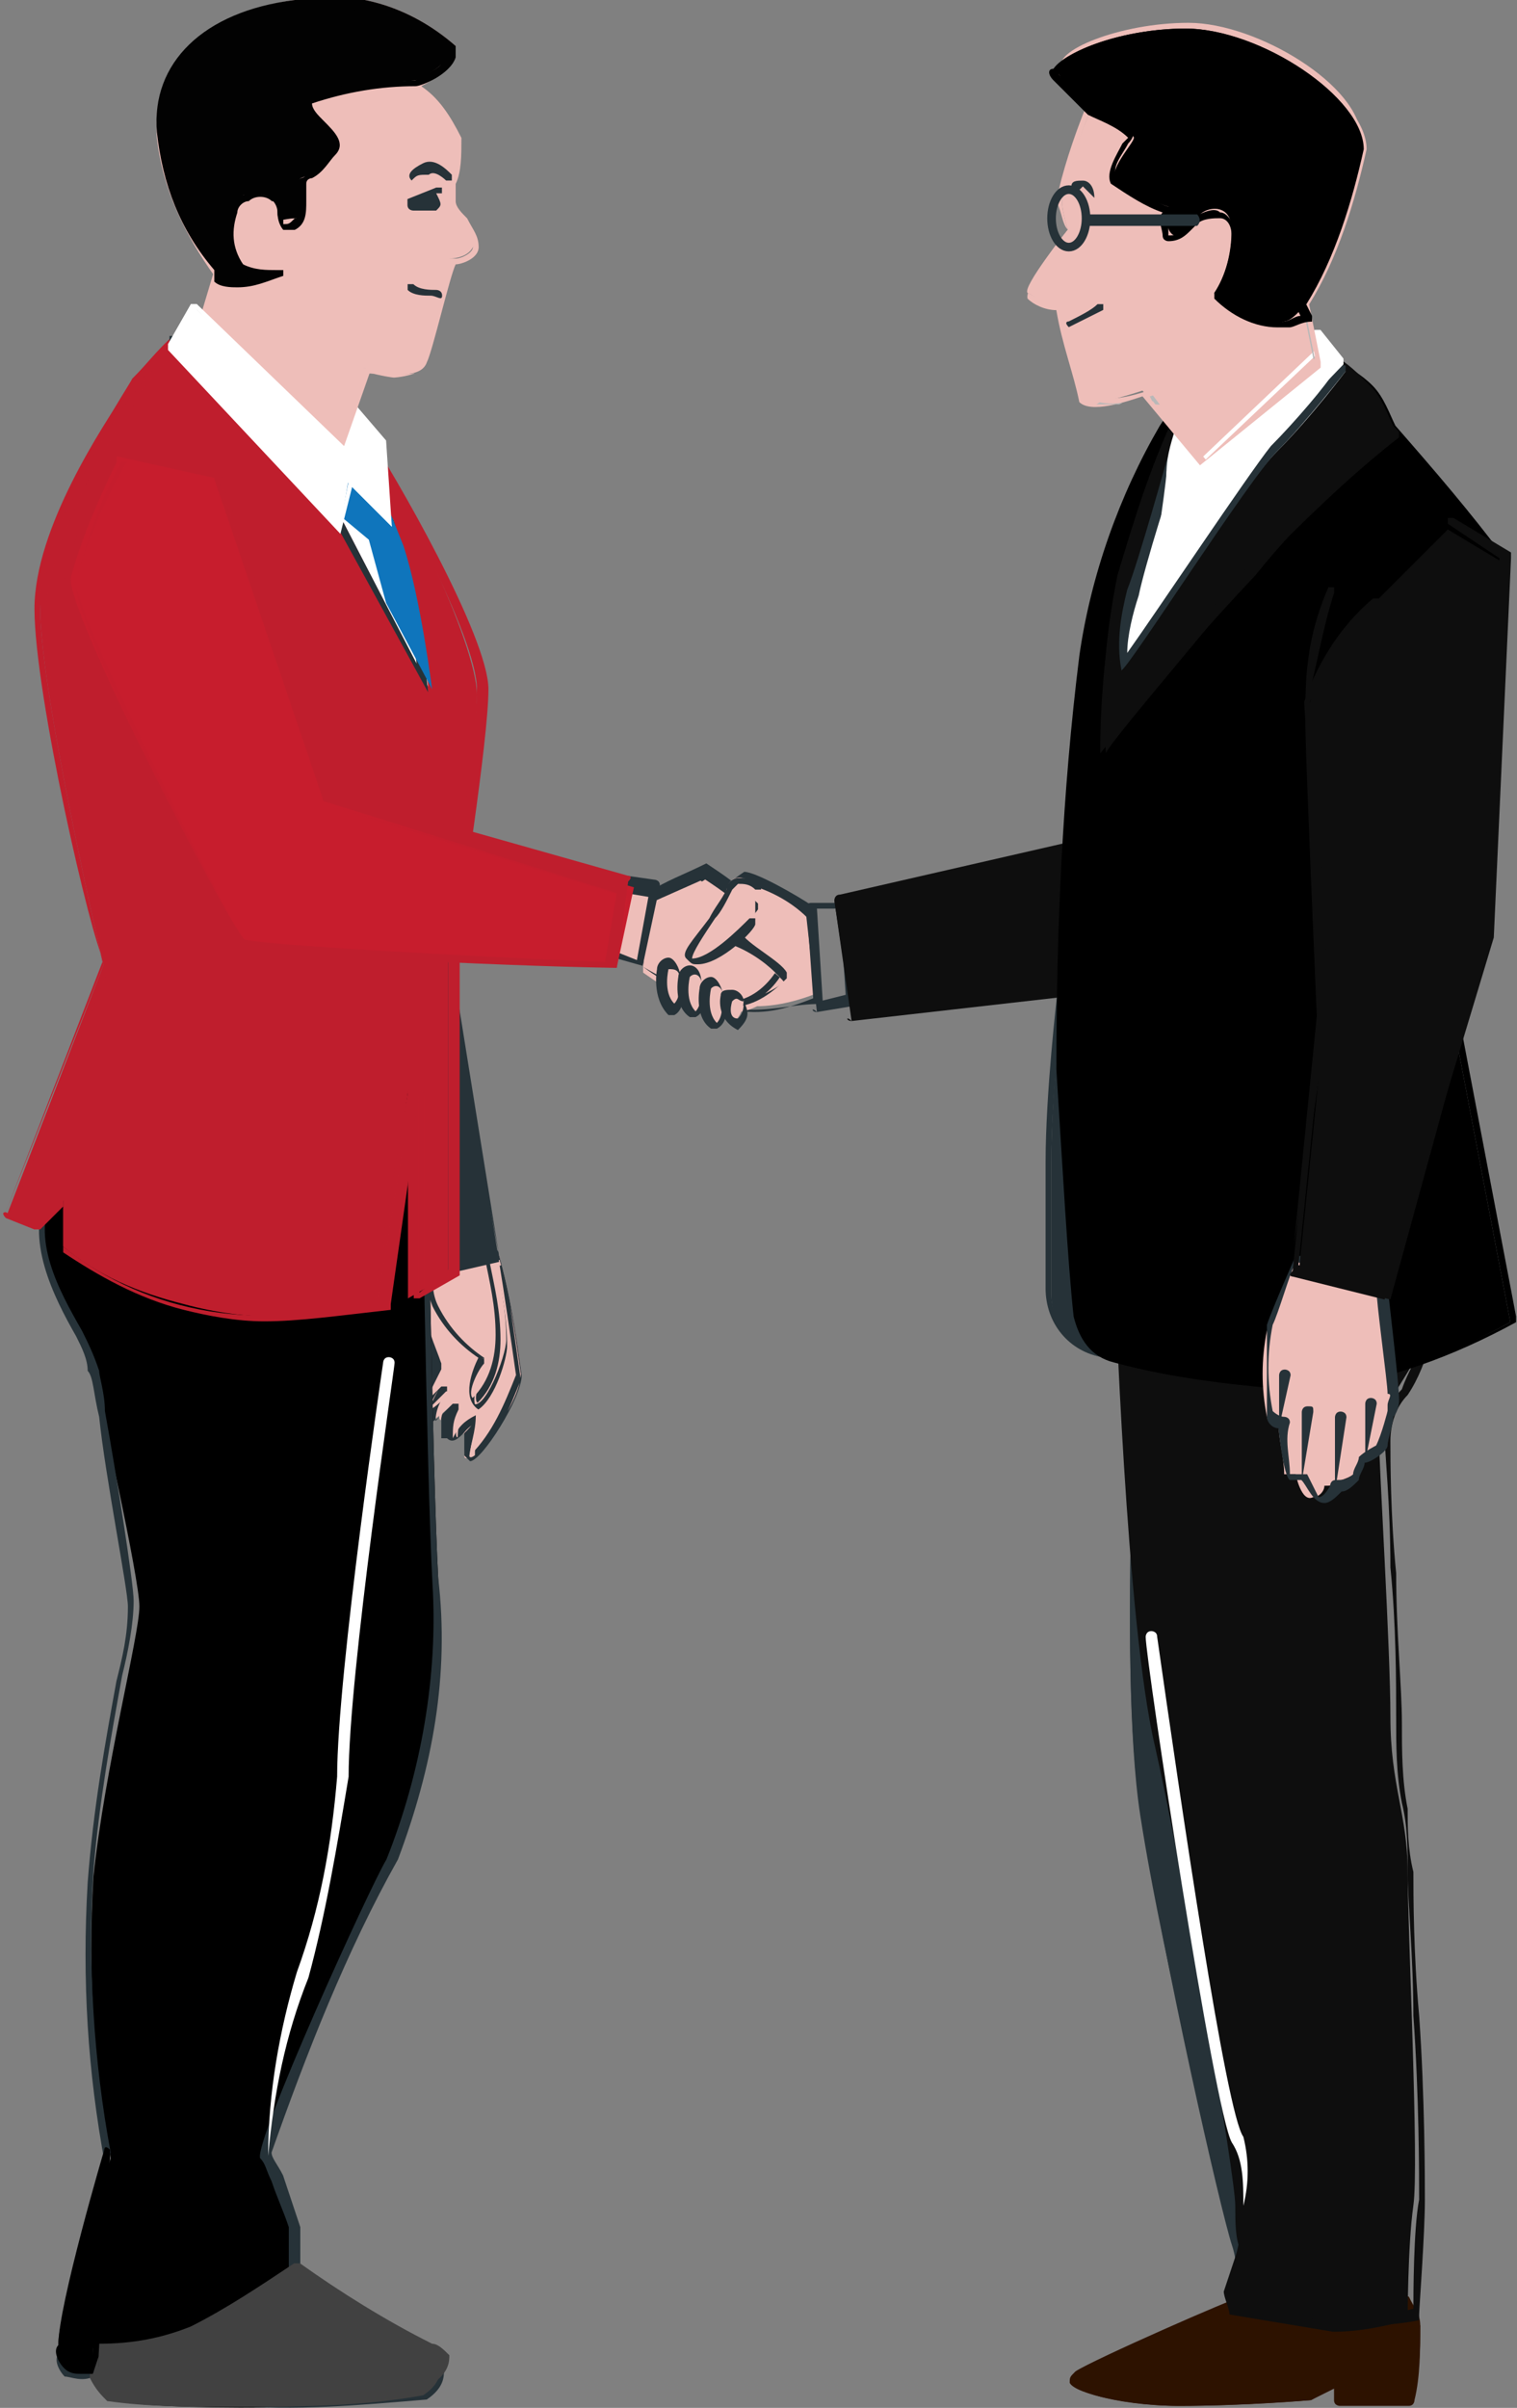 <?xml version="1.0" encoding="utf-8"?>
<!-- Generator: Adobe Illustrator 23.0.5, SVG Export Plug-In . SVG Version: 6.00 Build 0)  -->
<svg version="1.1" id="Group_1473" xmlns="http://www.w3.org/2000/svg" xmlns:xlink="http://www.w3.org/1999/xlink" x="0px" y="0px"
	 viewBox="0 0 26.4 41.9" style="enable-background:new 0 0 26.4 41.9;" xml:space="preserve">
<rect x="0" y="0" width="26.4" height="41.9" fill="#808080" stroke="none"/>
<style type="text/css">
	.st0{fill:#EEBEB9;}
	.st1{fill:#263238;}
	.st2{clip-path:url(#SVGID_2_);}
	.st3{clip-path:url(#SVGID_4_);}
	.st4{fill:#BF1E2D;}
	.st5{clip-path:url(#SVGID_6_);}
	.st6{opacity:0.17;}
	.st7{fill:#FFFFFF;}
	.st8{fill:#0F75BC;}
	.st9{fill:none;}
	.st10{clip-path:url(#SVGID_8_);}
	.st11{fill:#020202;}
	.st12{clip-path:url(#SVGID_10_);}
	.st13{fill:#C71D2D;}
	.st14{clip-path:url(#SVGID_12_);}
	.st15{fill:#0E0E0E;}
	.st16{fill:#414141;}
	.st17{fill:#2D1200;}
	.st18{clip-path:url(#SVGID_14_);}
	.st19{clip-path:url(#SVGID_16_);}
	.st20{fill:#B8B8B8;}
	.st21{fill:none;stroke:#263238;stroke-width:0.15;stroke-miterlimit:10;}
</style>
<g>
	<g id="Group_1299" transform="translate(9.08 27.427)">
		<path id="Path_6666" class="st0" d="M-0.4-5.6c0.2,0.7,0.3,1.4,0.4,2.1C-0.1-3-1-1.8-1-2.1c0-0.2,0.1-0.5,0.2-0.7
			c0,0-0.3,0.4-0.4,0.4C-1.4-2.4-1.2-3-1.2-3s-0.3,0.3-0.4,0.3c-0.1-0.1,0.2-0.5,0.2-0.5S-1.8-2.8-1.8-3c0-0.1,0.4-0.7,0.4-0.7
			C-1.6-4-1.7-4.4-1.8-4.8c0-0.2,0.1-0.5,0.2-0.6L-0.4-5.6z"/>
		<path id="Path_6667" class="st1" d="M-0.9-2C-1-2-1-2-0.9-2C-1-2.1-1-2.1-1-2.1c0-0.1,0-0.3,0-0.4c-0.1,0.1-0.2,0.2-0.3,0.1
			c0,0-0.1,0-0.1,0c0-0.1,0-0.3,0-0.4c-0.1,0.1-0.3,0.2-0.3,0.1c0,0,0,0-0.1-0.1c0-0.1,0-0.1,0-0.2c-0.1,0.1-0.1,0-0.1,0
			c0,0-0.1,0-0.1-0.1c0-0.1,0.2-0.5,0.3-0.7C-1.7-4-1.8-4.4-1.9-4.8c0-0.2,0.1-0.5,0.2-0.7c0,0,0,0,0,0l1.2-0.2c0,0,0.1,0,0.1,0.1
			C-0.2-4.9-0.1-4.2,0-3.5C0-3.1-0.7-2-0.9-2L-0.9-2z M-0.8-2.8C-0.8-2.8-0.8-2.8-0.8-2.8C-0.8-2.8-0.8-2.8-0.8-2.8
			c0,0.3-0.1,0.5-0.1,0.7C-0.5-2.5-0.3-3-0.1-3.5c-0.1-0.7-0.2-1.4-0.3-2l-1.1,0.2C-1.7-5.2-1.7-5-1.7-4.8C-1.7-4.4-1.5-4-1.4-3.7
			c0,0,0,0,0,0.1C-1.5-3.4-1.6-3.2-1.7-3c0.1-0.1,0.2-0.2,0.3-0.3c0,0,0.1,0,0.1,0c0,0,0,0.1,0,0.1c-0.1,0.1-0.2,0.3-0.2,0.5
			C-1.4-2.8-1.3-2.9-1.2-3c0,0,0.1,0,0.1,0c0,0,0,0,0,0.1c-0.1,0.2-0.1,0.3-0.1,0.5C-1.1-2.6-1-2.7-0.8-2.8
			C-0.9-2.8-0.8-2.8-0.8-2.8L-0.8-2.8z"/>
		<g>
			<defs>
				<path id="SVGID_1_" d="M-1-2.1c0-0.2,0.1-0.5,0.2-0.7c0,0-0.3,0.4-0.4,0.4C-1.4-2.4-1.2-3-1.2-3s-0.3,0.3-0.4,0.3
					c-0.1-0.1,0.2-0.5,0.2-0.5S-1.8-2.8-1.8-3c0-0.1,0.4-0.7,0.4-0.7C-1.6-4-1.7-4.4-1.8-4.8c0-0.2,0.1-0.5,0.2-0.6l1.2-0.2
					c0.2,0.7,0.3,1.4,0.4,2.1C-0.2-2.9-0.5-2.4-1-2.1C-1-2-1-2-1-2.1z M-0.8-2.8C-0.8-2.8-0.8-2.8-0.8-2.8c-0.1,0.3-0.1,0.5-0.1,0.7
					C-0.5-2.5-0.3-3-0.1-3.5c-0.1-0.7-0.2-1.4-0.3-2l-1.1,0.2C-1.7-5.2-1.7-5-1.7-4.8C-1.7-4.4-1.5-4-1.4-3.7c0,0,0,0,0,0.1
					C-1.5-3.4-1.6-3.2-1.7-3c0.1-0.1,0.2-0.2,0.3-0.3c0,0,0.1,0,0.1,0c0,0,0,0.1,0,0.1c-0.1,0.1-0.2,0.3-0.2,0.5
					C-1.4-2.8-1.3-2.9-1.2-3c0,0,0.1,0,0.1,0c0,0,0,0,0,0.1c-0.1,0.2-0.1,0.3-0.1,0.5C-1.1-2.6-1-2.7-0.8-2.8
					C-0.9-2.8-0.8-2.8-0.8-2.8L-0.8-2.8z"/>
			</defs>
			<clipPath id="SVGID_2_">
				<use xlink:href="#SVGID_1_"  style="overflow:visible;"/>
			</clipPath>
			<g id="Group_1298" transform="translate(0.084 0.084)" class="st2">
				<g id="Group_1297" transform="translate(0 0)">
					<path id="Path_6668" class="st0" d="M-0.5-5.7C-0.3-5-0.2-4.3-0.1-3.6c0,0.5-0.9,1.7-0.9,1.4c0-0.2,0.1-0.5,0.2-0.7
						c0,0-0.3,0.4-0.4,0.4c-0.1,0,0.1-0.6,0.1-0.6s-0.3,0.3-0.4,0.3c-0.1-0.1,0.2-0.5,0.2-0.5s-0.4,0.4-0.4,0.3
						c0-0.1,0.4-0.7,0.4-0.7c-0.2-0.4-0.3-0.7-0.4-1.1c0-0.2,0.1-0.5,0.2-0.6L-0.5-5.7z"/>
				</g>
			</g>
		</g>
	</g>
	<g id="Group_1302" transform="translate(9.325 27.427)">
		<path id="Path_6671" class="st0" d="M-0.7-5.6c0.1,0.5,0.2,1,0.2,1.5c0,0.3-0.4,1.3-0.6,1.1s0.2-0.8,0.2-0.8
			c-0.3-0.2-0.6-0.6-0.8-0.9C-1.9-5-1.9-5.2-1.8-5.4L-0.7-5.6z"/>
		<path id="Path_6672" class="st1" d="M-1-2.9C-1.1-2.9-1.1-2.9-1-2.9c-0.3-0.2-0.1-0.7,0-0.9c-0.3-0.2-0.6-0.5-0.8-0.9
			C-1.9-5-2-5.2-1.9-5.4c0,0,0,0,0,0l1.1-0.2c0,0,0.1,0,0.1,0.1c0.1,0.5,0.2,1,0.2,1.5C-0.5-3.8-0.7-3.1-1-2.9C-1-2.9-1-2.9-1-2.9z
			 M-1.8-5.3c0,0.2,0,0.4,0.1,0.6c0.2,0.4,0.5,0.7,0.8,0.9c0,0,0,0.1,0,0.1C-1-3.6-1.2-3.2-1.1-3.1c0,0,0,0,0,0
			c0.3-0.3,0.4-0.7,0.4-1.1c0-0.5-0.1-0.9-0.2-1.4L-1.8-5.3z"/>
		<g>
			<defs>
				<path id="SVGID_3_" d="M-1.1-3c-0.2-0.2,0.2-0.8,0.2-0.8c-0.3-0.2-0.6-0.6-0.8-0.9C-1.9-5-1.9-5.2-1.8-5.4l1.1-0.2
					c0.1,0.5,0.2,1,0.2,1.5C-0.5-3.8-0.8-3-1.1-3C-1.1-3-1.1-3-1.1-3z M-1.8-5.3c0,0.2,0,0.4,0.1,0.6c0.2,0.4,0.5,0.7,0.8,0.9
					c0,0,0,0.1,0,0.1C-1-3.6-1.2-3.2-1.1-3.1c0,0,0,0,0,0c0.3-0.3,0.4-0.7,0.4-1.1c0-0.5-0.1-0.9-0.2-1.4L-1.8-5.3z"/>
			</defs>
			<clipPath id="SVGID_4_">
				<use xlink:href="#SVGID_3_"  style="overflow:visible;"/>
			</clipPath>
			<g id="Group_1301" transform="translate(0.085 0.084)" class="st3">
				<g id="Group_1300" transform="translate(0 0)">
					<path id="Path_6673" class="st0" d="M-0.8-5.7c0.1,0.5,0.2,1,0.2,1.5c0,0.3-0.4,1.3-0.6,1.1S-1-3.9-1-3.9
						c-0.3-0.2-0.6-0.6-0.8-0.9C-2-5-2-5.3-1.9-5.5L-0.8-5.7z"/>
				</g>
			</g>
		</g>
	</g>
	<g id="Group_1303" transform="translate(7.586 20.558)">
		<path id="Path_6676" class="st1" d="M0.2-4.2l0.9,5.6l-1.3,0.3l-1.3-4.3L0.2-4.2z"/>
		<path id="Path_6677" class="st1" d="M-0.2,1.7C-0.2,1.7-0.2,1.7-0.2,1.7l-1.4-4.3c0,0,0-0.1,0-0.1l1.7-1.6c0,0,0.1,0,0.1,0
			c0,0,0,0,0,0l0.9,5.6c0,0,0,0.1-0.1,0.1L-0.2,1.7L-0.2,1.7z M-1.4-2.6l1.3,4.2l1.2-0.3L0.1-4.1L-1.4-2.6z"/>
	</g>
	<g id="Group_1304" transform="translate(0.826 22.055)">
		<path id="Path_6678" d="M6.6-3c0,0,0.1,6.6,0.2,8.4C6.9,7.1,6.6,8.7,6,10.3c-0.9,1.7-1.6,3.4-2.2,5.2c0.2,0.4,0.3,0.8,0.5,1.2v0.9
			c0,0,2.1,1.4,2.3,1.4c0.2,0,0.4,0.3,0,0.6c-0.4,0.3-5.2,0.3-5.4,0.1c-0.1-0.1-0.2-0.3-0.3-0.5c0,0-0.7,0.3-0.6-0.4
			c0-0.6,0.8-3.3,0.8-3.3c-0.3-1.6-0.4-3.2-0.3-4.9c0.2-1.9,0.8-4.2,0.8-4.7S0.9,2.3,0.8,1.8s-1.3-2-0.8-3.1s1-3,1.1-3.1
			c1.1-0.2,2.3-0.2,3.4,0C5.5-4.2,6.5-4.2,6.6-3z"/>
		<path id="Path_6679" class="st1" d="M3.2,19.8c-0.7,0-1.4,0-2.1-0.1c-0.1-0.1-0.2-0.3-0.3-0.4c-0.2,0.1-0.4,0-0.5,0
			c-0.1-0.1-0.2-0.3-0.1-0.4c0-0.6,0.7-3.1,0.8-3.3c-0.3-1.6-0.4-3.2-0.3-4.9C0.8,9.4,1,8.3,1.2,7.2c0.1-0.4,0.2-0.8,0.2-1.3
			c0-0.3-0.4-2.3-0.5-3.3C0.8,2.2,0.8,1.9,0.7,1.8C0.7,1.6,0.6,1.4,0.5,1.2C0.1,0.5-0.4-0.5,0-1.3C0.3-2,0.5-2.7,0.7-3.4
			c0.1-0.4,0.2-0.7,0.4-1c1.1-0.2,2.3-0.2,3.4,0c0.1,0,0.3,0.1,0.4,0.1C5.8-4.2,6.6-4.1,6.6-3l0,0c0,0.1,0.1,6.6,0.2,8.4
			C7,7.1,6.7,8.7,6.1,10.3c-0.9,1.6-1.6,3.4-2.2,5.1c0,0.1,0.1,0.2,0.2,0.4c0.1,0.3,0.2,0.6,0.3,0.9v0.9c0.7,0.5,1.5,1,2.2,1.4l0,0
			c0.1,0,0.2,0.1,0.3,0.2c0,0.1,0,0.3-0.3,0.5C5.4,19.8,4.3,19.9,3.2,19.8z M0.8,19.1C0.9,19.1,0.9,19.1,0.8,19.1
			C0.9,19.1,0.9,19.1,0.8,19.1c0.1,0.2,0.2,0.4,0.3,0.5c0.2,0.1,4.9,0.2,5.3-0.1c0.2-0.1,0.2-0.2,0.2-0.3c0-0.1-0.1-0.1-0.1-0.1
			c-0.8-0.4-1.6-0.9-2.3-1.4c0,0,0,0,0-0.1v-0.9c-0.1-0.3-0.2-0.5-0.3-0.8c-0.1-0.2-0.1-0.3-0.2-0.4c-0.1-0.3,1.9-4.7,2.2-5.2
			c0.6-1.5,0.9-3.2,0.8-4.8C6.6,3.7,6.5-2.9,6.5-3c0-1-0.7-1.1-1.5-1.3c-0.1,0-0.3-0.1-0.4-0.1c-1.1-0.2-2.2-0.2-3.3,0
			C1.1-4,1-3.7,0.9-3.4C0.7-2.6,0.4-1.9,0.1-1.3c-0.4,0.8,0.1,1.7,0.5,2.4c0.1,0.2,0.2,0.4,0.3,0.7c0,0.1,0.1,0.4,0.1,0.7
			c0.2,1.1,0.5,3,0.5,3.3c0,0.4-0.1,0.9-0.2,1.3c-0.2,1.1-0.4,2.2-0.5,3.4c-0.1,1.6,0,3.3,0.3,4.9c0,0,0,0,0,0c0,0-0.8,2.7-0.8,3.3
			c0,0.1,0,0.2,0.1,0.3C0.5,19.2,0.7,19.2,0.8,19.1C0.8,19.1,0.8,19.1,0.8,19.1L0.8,19.1z"/>
	</g>
	<g id="Group_1311" transform="translate(0 6.993)">
		<path id="Path_6680" class="st4" d="M3.2-1.2C2.9-1,2.6-0.7,2.3-0.4C2.2-0.2,0.7,2,0.7,3.6c0,1.5,1.1,6.2,1.1,6.2l-1.7,4.4
			l0.5,0.2l0.5-0.5v0.8c0.6,0.5,1.3,0.8,2.1,1C4.3,16,5.4,16,6.6,15.6L7.1,12v3.6l0.7-0.4l0-6c0,0,0.5-3.2,0.5-4.1S6.9,1.3,6.2,0.5
			C5.6-0.2,4.9-0.8,4.1-1.3C3.8-1.5,3.2-1.2,3.2-1.2z"/>
		<path id="Path_6681" class="st4" d="M4.6,16c-0.5,0-1-0.1-1.4-0.2c-0.8-0.2-1.5-0.6-2.1-1c0,0,0,0,0-0.1V14l-0.4,0.4
			c0,0,0,0-0.1,0l-0.5-0.2c0,0-0.1-0.1,0-0.1l1.7-4.4C1.6,9.4,0.6,5.1,0.6,3.6c0-1.4,1.2-3.2,1.6-3.8c0.1-0.1,0.1-0.1,0.1-0.2
			C2.6-0.7,2.8-1,3.2-1.3c0,0,0,0,0,0c0,0,0.6-0.3,1,0c0.1,0.1,0.2,0.1,0.3,0.2c0.7,0.4,1.3,1,1.8,1.5C6.9,1.3,8.5,4.1,8.5,5
			c0,0.9-0.5,4-0.5,4.1l0,6c0,0,0,0,0,0.1l-0.7,0.4c0,0-0.1,0-0.1,0c0,0,0,0,0,0v-2.7l-0.4,2.8c0,0,0,0,0,0.1
			C5.9,15.9,5.2,16,4.6,16z M1.1,14.7c1.5,1.2,3.5,1.5,5.4,0.9L7.1,12c0,0,0-0.1,0.1-0.1c0,0,0.1,0,0.1,0.1v3.5l0.5-0.4l0-6
			c0,0,0.5-3.2,0.5-4.1S6.8,1.3,6.2,0.5C5.6-0.1,5-0.6,4.4-1C4.2-1.1,4.1-1.2,4.1-1.2c-0.3-0.2-0.8,0-0.8,0C2.9-0.9,2.7-0.7,2.4-0.3
			c0,0-0.1,0.1-0.1,0.2C1.9,0.4,0.8,2.2,0.7,3.6c0,1.5,1.1,6.2,1.1,6.2c0,0,0,0,0,0l-1.7,4.3l0.4,0.2L1,13.8c0,0,0.1,0,0.1,0
			c0,0,0,0,0,0L1.1,14.7z"/>
		<g>
			<defs>
				<path id="SVGID_5_" d="M3.1,15.7c-0.7-0.2-1.5-0.6-2.1-1v-0.8l-0.5,0.5l-0.5-0.2l1.7-4.4c0,0-1.1-4.7-1.1-6.2
					c0-1.5,1.5-3.7,1.7-3.9C2.6-0.7,2.9-1,3.2-1.2c0,0,0.6-0.3,0.9,0c0.8,0.5,1.5,1.1,2.1,1.7C6.9,1.3,8.4,4.1,8.4,5
					S7.9,9.1,7.9,9.1l0,6l-0.7,0.4V12l-0.6,3.6c-0.7,0.2-1.3,0.3-2,0.3C4.1,15.9,3.6,15.9,3.1,15.7z M1.1,13.8
					C1.1,13.8,1.1,13.8,1.1,13.8l0,0.9c0.6,0.4,1.3,0.8,2,1c1.1,0.3,2.3,0.2,3.3-0.1L7.1,12c0,0,0-0.1,0.1-0.1c0,0,0.1,0,0.1,0.1
					v3.5l0.5-0.4l0-6c0,0,0.5-3.2,0.5-4.1S6.8,1.3,6.2,0.5C5.6-0.1,5-0.6,4.4-1C4.2-1.1,4.1-1.2,4.1-1.2c-0.3-0.2-0.8,0-0.8,0
					C2.9-0.9,2.7-0.7,2.4-0.3c0,0-0.1,0.1-0.1,0.2C1.9,0.4,0.8,2.2,0.7,3.6c0,1.5,1.1,6.2,1.1,6.2c0,0,0,0,0,0l-1.7,4.3l0.4,0.2
					L1.1,13.8C1,13.8,1.1,13.8,1.1,13.8C1.1,13.8,1.1,13.8,1.1,13.8z"/>
			</defs>
			<clipPath id="SVGID_6_">
				<use xlink:href="#SVGID_5_"  style="overflow:visible;"/>
			</clipPath>
			<g id="Group_1310" transform="translate(0.084 0.084)" class="st5">
				<g id="Group_1309" transform="translate(0 0)">
					<g id="Group_1305" class="st6">
						<path id="Path_6682" class="st4" d="M3.1-1.3C2.8-1.1,2.5-0.8,2.3-0.5C2.1-0.2,0.6,1.9,0.6,3.5s1.1,6.2,1.1,6.2L0,14.1
							l0.5,0.2L1,13.8v0.8c0.6,0.5,1.3,0.8,2.1,1c1.1,0.3,2.3,0.2,3.4-0.1l0.6-3.6v3.6L7.7,15l0-6c0,0,0.5-3.2,0.5-4.1
							S6.8,1.2,6.1,0.4C5.5-0.3,4.8-0.9,4-1.4C3.7-1.6,3.1-1.3,3.1-1.3z"/>
					</g>
					<g id="Group_1306" transform="translate(1.164 6.791)">
						<path id="Path_6683" class="st4" d="M1.3-1.9C1.3-1.9,1.3-1.9,1.3-1.9C0.8-2.1,0.3-2.4-0.2-2.8c0,0,0-0.1,0-0.1
							c0,0,0.1,0,0.1,0l0,0c0.5,0.3,1,0.6,1.5,0.9C1.4-2,1.4-1.9,1.3-1.9C1.4-1.9,1.4-1.9,1.3-1.9L1.3-1.9z"/>
					</g>
					<g id="Group_1307" transform="translate(1.497 7.648)">
						<path id="Path_6684" class="st4" d="M1.3-2.7c-0.5,0-1.1-0.1-1.6-0.3c0,0-0.1,0,0-0.1c0,0,0-0.1,0.1,0l0,0
							c0.5,0.1,1,0.2,1.5,0.3C1.3-2.8,1.4-2.8,1.3-2.7C1.4-2.7,1.3-2.7,1.3-2.7z"/>
					</g>
					<g id="Group_1308" transform="translate(3.357 15.276)">
						<path id="Path_6685" class="st4" d="M2-3.6L2-3.6l-2.7-0.3c0,0-0.1,0-0.1-0.1v0c0,0,0-0.1,0.1-0.1L2-3.7l0.1-0.5l-2.8-0.3
							c0,0-0.1,0-0.1-0.1c0,0,0-0.1,0.1-0.1l2.9,0.3c0,0,0.1,0,0.1,0.1c0,0,0,0,0,0L2-3.6C2.1-3.6,2.1-3.6,2-3.6z"/>
					</g>
				</g>
			</g>
		</g>
	</g>
	<g id="Group_1312" transform="translate(3.75 7.346)">
		<path id="Path_6688" class="st7" d="M-0.7-1.5l2.8,3l1.6,3.1c-0.1-1-0.4-2-0.6-2.9C2.7,1.1,1.4-0.5,1.2-0.8S-0.7-1.5-0.7-1.5z"/>
		<path id="Path_6689" class="st1" d="M3.7,4.7C3.7,4.7,3.6,4.7,3.7,4.7L2,1.6l-2.8-3c0,0,0-0.1,0-0.1c0,0,0,0,0.1,0
			c0.3,0,1.8,0.3,2,0.7c0.2,0.3,0.5,0.7,0.7,1c0.4,0.5,0.8,1,1.1,1.5C3.4,2.7,3.6,3.6,3.7,4.7C3.8,4.7,3.7,4.7,3.7,4.7
			C3.7,4.7,3.7,4.7,3.7,4.7z M-0.5-1.4l2.6,2.9c0,0,0,0,0,0l1.4,2.7C3.4,3.4,3.2,2.6,3,1.7c-0.3-0.5-0.7-1-1.1-1.5
			c-0.3-0.3-0.5-0.7-0.7-1C1.1-1,0.2-1.2-0.5-1.4L-0.5-1.4z"/>
	</g>
	<g id="Group_1313" transform="translate(7.019 9.892)">
		<path id="Path_6690" class="st8" d="M-0.3,0.6l0.8,1.5c0,0-0.2-1.6-0.5-2.5l-0.2-0.5c-0.2-0.4-0.5-0.7-0.7-1.1L-1.4-2l0.2,1
			l0.6,0.5L-0.3,0.6z"/>
		<path id="Path_6691" class="st9" d="M0.4,2.2C0.4,2.2,0.4,2.1,0.4,2.2l-0.8-1.5c0,0,0,0,0,0l-0.3-1.2l-0.5-0.4c0,0,0,0,0,0l-0.2-1
			c0,0,0-0.1,0.1-0.1c0,0,0,0,0,0L-0.9-2c0,0,0,0,0,0c0.3,0.3,0.5,0.7,0.7,1.1L0-0.4C0.2,0.5,0.5,2.1,0.4,2.2
			C0.5,2.1,0.5,2.2,0.4,2.2C0.4,2.2,0.4,2.2,0.4,2.2L0.4,2.2z M-0.3,0.6l0.6,1.1C0.2,1.2,0,0.3-0.1-0.4l-0.2-0.5
			c-0.2-0.4-0.4-0.7-0.7-1l-0.3-0.1L-1.1-1l0.5,0.4c0,0,0,0,0,0L-0.3,0.6z"/>
	</g>
	<g id="Group_1314" transform="translate(7.019 8.765)">
		<path id="Path_6692" class="st7" d="M-1.1-1.7l0.1,0.2l0.5,0.5l0.3,1.4l-1.2-1.2C-1.3-1.2-1.2-1.5-1.1-1.7z"/>
		<path id="Path_6693" class="st7" d="M-0.2,0.4C-0.2,0.4-0.3,0.4-0.2,0.4l-1.2-1.2c0,0,0,0,0-0.1c0.1-0.3,0.2-0.6,0.3-0.9
			c0,0,0,0,0.1,0c0,0,0,0,0.1,0l0.6,0.7c0,0,0,0,0,0L-0.2,0.4C-0.2,0.3-0.2,0.3-0.2,0.4C-0.2,0.4-0.2,0.4-0.2,0.4z M-1.3-0.9l1,1
			L-0.6-1l-0.5-0.6C-1.2-1.4-1.3-1.1-1.3-0.9L-1.3-0.9z"/>
	</g>
	<g id="Group_1326" transform="translate(3.43 0)">
		<g id="Group_1321" transform="translate(0)">
			<g id="Group_1320">
				<path id="Path_6694" class="st0" d="M3.8,1.4C4.1,1.7,4.4,2,4.5,2.4c0,0.4,0,0.8-0.1,1.1c0,0.2,0.5,0.6,0.4,0.8S4.4,4.5,4.4,4.5
					S4,6,3.9,6.3c-0.1,0.2-0.6,0.2-1,0.1l-0.7,2L0,5.8l0.3-1c-0.5-0.7-0.9-1.5-1-2.4c-0.1-1.2,0.9-2.1,2.3-2.2c1-0.2,2,0.1,2.7,0.8
					C4.5,1.1,3.8,1.4,3.8,1.4z"/>
				<path id="Path_6695" class="st0" d="M2.3,8.5C2.2,8.5,2.2,8.4,2.3,8.5L0,5.8c0,0,0,0,0-0.1l0.3-1c-0.6-0.7-0.9-1.5-1-2.4
					C-0.8,1.1,0.2,0.2,1.7,0c1-0.2,2,0.1,2.8,0.8c0,0.1,0,0.1,0,0.2C4.4,1.2,4.1,1.4,3.9,1.5C4.2,1.7,4.4,2,4.6,2.4
					c0,0.3,0,0.6-0.1,0.8c0,0.1,0,0.2,0,0.3c0,0.1,0.1,0.2,0.2,0.3C4.8,4,4.9,4.1,4.9,4.3c0,0.2-0.3,0.3-0.4,0.3
					C4.4,4.8,4.1,6.1,4,6.3C3.9,6.6,3.4,6.5,3,6.5L2.3,8.5C2.3,8.4,2.3,8.5,2.3,8.5L2.3,8.5z M0.1,5.8l2.1,2.5l0.6-1.9
					c0,0,0,0,0.1,0l0,0c0.3,0,0.8,0.1,0.9-0.1C3.9,6,4.3,4.5,4.4,4.5c0,0,0,0,0.1,0c0.1,0,0.3-0.1,0.3-0.2c0-0.1-0.1-0.3-0.2-0.4
					C4.4,3.8,4.3,3.6,4.3,3.5c0-0.1,0-0.2,0-0.3c0.1-0.3,0.1-0.5,0.1-0.8C4.4,2,3.8,1.5,3.8,1.5c0,0,0-0.1,0-0.1c0,0,0,0,0,0
					C3.9,1.3,4.3,1.2,4.3,1c0,0,0-0.1,0-0.1C3.6,0.3,2.6,0,1.7,0.2c-1.4,0.2-2.3,1-2.2,2.2c0.1,0.9,0.5,1.7,1,2.3c0,0,0,0,0,0.1
					L0.1,5.8z"/>
				<g>
					<defs>
						<path id="SVGID_7_" d="M0,5.8l0.4-1c-0.6-0.7-0.9-1.5-1-2.4c-0.1-1.2,0.9-2.1,2.3-2.2c1-0.2,2,0.1,2.7,0.8
							c0.1,0.3-0.6,0.6-0.6,0.6C4.1,1.7,4.4,2,4.5,2.4c0,0.4,0,0.8-0.1,1.1c0,0.2,0.5,0.6,0.4,0.8c0,0.2-0.4,0.3-0.4,0.3
							S4,6,3.9,6.3c-0.1,0.3-0.6,0.2-1,0.1l-0.7,2L0,5.8z M1.7,0.2c-1.4,0.2-2.3,1-2.2,2.2c0.1,0.9,0.5,1.7,1,2.3c0,0,0,0,0,0.1
							l-0.3,1l2.1,2.5l0.6-1.9c0,0,0,0,0.1,0l0,0c0.3,0,0.8,0.1,0.9-0.1C3.9,6,4.3,4.5,4.4,4.5c0,0,0,0,0.1,0c0.1,0,0.3-0.1,0.3-0.2
							c0-0.1-0.1-0.3-0.2-0.4C4.4,3.7,4.3,3.6,4.3,3.5c0-0.1,0-0.2,0-0.3c0.1-0.3,0.1-0.5,0.1-0.8C4.4,2,3.8,1.5,3.8,1.5
							c0,0,0-0.1,0-0.1c0,0,0,0,0,0C3.9,1.3,4.3,1.2,4.3,1c0,0,0-0.1,0-0.1C3.7,0.4,2.9,0.1,2.1,0.1C2,0.1,1.8,0.1,1.7,0.2z"/>
					</defs>
					<clipPath id="SVGID_8_">
						<use xlink:href="#SVGID_7_"  style="overflow:visible;"/>
					</clipPath>
					<g id="Group_1319" transform="translate(0.084 0.083)" class="st10">
						<g id="Group_1316" transform="translate(9.845 2.544)">
							<g id="Group_1315">
								<path id="Path_6696" class="st0" d="M1.7,0.8C2,1.1,2.2,1.4,2.4,1.8c0,0.4,0,0.8-0.1,1.1c0,0.2,0.5,0.6,0.4,0.8
									c0,0.2-0.4,0.3-0.4,0.3S1.9,5.4,1.8,5.7c-0.1,0.2-0.6,0.2-1,0.1l-0.7,2l-2.2-2.6l0.3-1c-0.5-0.7-0.9-1.5-1-2.4
									c-0.1-1.2,0.9-2.1,2.3-2.2c1-0.2,2,0.1,2.7,0.8C2.4,0.5,1.7,0.8,1.7,0.8z"/>
							</g>
						</g>
						<g id="Group_1318" transform="translate(0 0.916)">
							<g id="Group_1317">
								<path id="Path_6697" class="st0" d="M1.1,6.2c0.4-0.1,1-0.2,1.6-0.3l0.1-0.4c0.3,0.1,0.6,0.1,0.9,0C3.3,5.2,2.3,4.9,2,4.5
									C1.8,4,2.7,2.6,2.7,1.9S1.8,0.3,1.8,0.3C1.3-0.1,0.6-0.2-0.1-0.2c-0.4,0.4-0.7,1-0.6,1.5c0.1,0.9,0.5,1.7,1,2.4L0,4.8
									L1.1,6.2z"/>
							</g>
						</g>
					</g>
				</g>
			</g>
		</g>
		<g id="Group_1322" transform="translate(0)">
			<path id="Path_6700" class="st11" d="M3.8,1.4c0,0,0.7-0.3,0.6-0.6C3.6,0.2,2.6-0.1,1.7,0.1c-1.4,0.2-2.4,1-2.3,2.2
				c0.1,0.9,0.5,1.7,1,2.4L0.3,4.9C0.7,5,1.1,4.9,1.4,4.7C1.2,4.8,0.9,4.8,0.8,4.6c-0.3-0.3-0.3-1.1,0-1.2c0.4-0.1,0.6,0.1,0.6,0.3
				s0.1,0.1,0.3,0.1s0-0.6,0.1-0.7C2.1,3,2.3,2.8,2.4,2.6C2.6,2.3,2,2.1,1.9,1.8S3.8,1.4,3.8,1.4z"/>
			<path id="Path_6701" class="st11" d="M0.7,5C0.6,5,0.4,5,0.3,4.9c0,0,0,0,0-0.1l0-0.1c-0.6-0.7-0.9-1.5-1-2.4
				C-0.8,1.1,0.1,0.2,1.7,0c1-0.2,2,0.1,2.8,0.8c0,0.1,0,0.1,0,0.2C4.4,1.3,3.9,1.5,3.8,1.5c0,0,0,0,0,0C3.2,1.5,2.6,1.6,2,1.8
				C2,1.9,2.1,2,2.2,2.1c0.2,0.2,0.4,0.4,0.2,0.6C2.3,2.8,2.2,3,2,3.1c0,0-0.1,0-0.1,0.1c0,0,0,0.2,0,0.3c0,0.2,0,0.4-0.2,0.5
				c0,0-0.1,0-0.1,0c0,0-0.1,0-0.1,0S1.4,3.9,1.4,3.7c0-0.1,0-0.2-0.1-0.2C1.2,3.4,1,3.4,0.9,3.5c-0.1,0-0.2,0.1-0.2,0.2
				C0.6,4,0.6,4.3,0.8,4.6C1,4.7,1.2,4.7,1.4,4.7c0,0,0.1,0,0.1,0c0,0,0,0.1,0,0.1C1.2,4.9,1,5,0.7,5z M0.4,4.8
				c0.2,0.1,0.4,0.1,0.6,0c-0.1,0-0.2-0.1-0.3-0.2C0.5,4.4,0.4,4,0.5,3.7c0-0.2,0.1-0.3,0.3-0.3c0.2-0.1,0.4,0,0.6,0.1
				c0.1,0.1,0.1,0.2,0.1,0.3c0,0,0,0.1,0,0.1l0,0c0.1,0,0.1,0,0.2-0.1c0.1,0,0-0.2,0-0.3c0-0.2,0-0.3,0.1-0.4c0,0,0.1,0,0.1-0.1
				c0.2-0.1,0.3-0.2,0.4-0.4c0.1-0.1,0-0.2-0.2-0.4C2,2.1,1.9,2,1.8,1.8c0,0,0-0.1,0-0.1C2,1.5,3.5,1.4,3.8,1.4
				C3.9,1.3,4.3,1.2,4.3,1c0,0,0-0.1,0-0.1C3.6,0.3,2.6,0,1.7,0.2c-1.4,0.2-2.3,1-2.2,2.2c0.1,0.9,0.5,1.7,1,2.3c0,0,0,0,0,0.1
				L0.4,4.8z M3.8,1.4L3.8,1.4z"/>
		</g>
		<g id="Group_1323" transform="translate(5.464 6.145)">
			<path id="Path_6702" class="st1" d="M-1.4-1c-0.1,0-0.3,0-0.4-0.1c0,0,0-0.1,0-0.1c0,0,0,0,0.1,0l0,0c0.1,0.1,0.3,0.1,0.4,0.1
				c0,0,0.1,0,0.1,0.1S-1.3-1-1.4-1L-1.4-1C-1.3-1-1.4-1-1.4-1z"/>
		</g>
		<g id="Group_1324" transform="translate(5.561 4.264)">
			<path id="Path_6703" class="st1" d="M-1.4-0.6h-0.4c0,0-0.1,0-0.1-0.1c0,0,0-0.1,0-0.1l0.5-0.2c0,0,0.1,0,0.1,0c0,0,0,0.1,0,0.1
				l-0.1,0h0C-1.3-0.7-1.3-0.7-1.4-0.6C-1.3-0.6-1.3-0.6-1.4-0.6L-1.4-0.6z"/>
		</g>
		<g id="Group_1325" transform="translate(5.533 3.441)">
			<path id="Path_6704" class="st1" d="M-1.8-0.3C-1.8-0.3-1.8-0.3-1.8-0.3C-1.8-0.3-1.9-0.4-1.8-0.3c-0.1-0.1,0-0.2,0.2-0.3
				s0.4,0.1,0.5,0.2c0,0,0,0.1,0,0.1c0,0-0.1,0-0.1,0l0,0c0,0-0.2-0.2-0.3-0.1C-1.7-0.4-1.7-0.4-1.8-0.3C-1.7-0.3-1.8-0.3-1.8-0.3z"
				/>
		</g>
	</g>
	<g id="Group_1327" transform="translate(3.624 6.59)">
		<path id="Path_6705" class="st7" d="M-0.3-1.3l2.8,2.7L2.3,2.6l-3-3.2L-0.3-1.3z"/>
		<path id="Path_6706" class="st7" d="M2.3,2.7C2.3,2.7,2.3,2.7,2.3,2.7l-3-3.2c0,0,0-0.1,0-0.1l0.4-0.7c0,0,0,0,0,0c0,0,0,0,0.1,0
			l2.8,2.7c0,0,0,0,0,0.1L2.3,2.7C2.3,2.7,2.3,2.7,2.3,2.7L2.3,2.7z M-0.6-0.6l2.9,3.1l0.2-1l-2.7-2.7L-0.6-0.6z"/>
	</g>
	<g id="Group_1328" transform="translate(14.252 19.171)">
		<path id="Path_6707" class="st0" d="M-0.1-3.4c0,0-1-0.6-1.1-0.5C-1.4-3.9-3-2.7-2.9-2.5C-2.8-2.2-2-1.9-1.5-1.7
			c0.5,0.1,1,0,1.5-0.2L-0.1-3.4z"/>
		<path id="Path_6708" class="st1" d="M-1.2-1.6c-0.1,0-0.2,0-0.3-0.1C-2.4-2-2.9-2.2-2.9-2.4c0-0.1,0-0.1,0-0.2
			c0.5-0.5,1-1,1.6-1.4C-1.1-4-0.4-3.6-0.1-3.4c0,0,0,0,0,0.1l0.1,1.5c0,0,0,0.1,0,0.1C-0.4-1.7-0.7-1.6-1.2-1.6z M-1.3-3.8
			L-1.3-3.8c-0.6,0.3-1.1,0.8-1.6,1.3c0,0,0,0,0,0.1c0,0.1,0.3,0.3,1.4,0.8c0.5,0.1,0.9,0,1.4-0.2l-0.1-1.4
			C-0.5-3.5-0.9-3.7-1.3-3.8L-1.3-3.8z"/>
	</g>
	<g id="Group_1331" transform="translate(13.992 19.124)">
		<path id="Path_6709" class="st0" d="M-2.8-3.4c0.3-0.2,0.6-0.3,0.9-0.5C-1.5-3.7-1.2-3.5-1-3.2l-0.3,0.5c0,0,1,0.5,0.9,0.7
			c-0.2,0.3-0.5,0.5-0.9,0.5c-0.4,0.1-1.5-0.7-1.5-0.7L-2.8-3.4z"/>
		<path id="Path_6710" class="st1" d="M-1.3-1.6c-0.5-0.1-1.1-0.4-1.5-0.7c0,0,0,0,0-0.1l0.1-1.1c0,0,0,0,0-0.1
			c0.3-0.2,0.6-0.3,1-0.5c0.3,0.2,0.6,0.4,0.9,0.7c0,0,0,0.1,0,0.1l-0.3,0.4C-1-2.7-0.4-2.4-0.3-2.2c0,0,0,0.1,0,0.1
			C-0.6-1.8-0.9-1.6-1.3-1.6C-1.3-1.6-1.3-1.6-1.3-1.6z M-2.7-3.4l-0.1,1.1C-2.3-2-1.8-1.8-1.3-1.7c0.3,0,0.6-0.2,0.8-0.5
			C-0.7-2.4-1-2.6-1.3-2.7c0,0,0-0.1,0-0.1c0,0,0,0,0,0L-1-3.2c-0.2-0.2-0.5-0.4-0.8-0.6"/>
		<g>
			<defs>
				<path id="SVGID_9_" d="M-2.8-2.3l0.1-1.1c0.3-0.2,0.6-0.3,0.9-0.5C-1.5-3.7-1.2-3.5-1-3.2l-0.3,0.5c0,0,1,0.5,0.9,0.7
					c-0.2,0.3-0.5,0.5-0.9,0.5c0,0,0,0,0,0C-1.9-1.8-2.4-2-2.8-2.3z M-2.7-3.4l-0.1,1.1C-2.3-2-1.8-1.8-1.3-1.7
					c0.3,0,0.6-0.2,0.8-0.5C-0.7-2.4-1-2.6-1.3-2.7c0,0,0-0.1,0-0.1c0,0,0,0,0,0L-1-3.2c-0.2-0.2-0.5-0.4-0.8-0.6L-2.7-3.4z"/>
			</defs>
			<clipPath id="SVGID_10_">
				<use xlink:href="#SVGID_9_"  style="overflow:visible;"/>
			</clipPath>
			<g id="Group_1330" transform="translate(0.08 0.08)" class="st12">
				<g id="Group_1329" transform="translate(0.086 -0.08)">
					<path id="Path_6711" class="st0" d="M-2.9-3.5C-2.6-3.7-2.2-3.8-1.9-4c0.3,0.2,0.6,0.4,0.9,0.7l-0.3,0.5c0,0,1,0.5,0.9,0.7
						C-0.7-1.9-1-1.7-1.4-1.7c-0.4,0.1-1.5-0.7-1.5-0.7L-2.9-3.5z"/>
				</g>
			</g>
		</g>
	</g>
	<g id="Group_1332" transform="translate(13.184 19.307)">
		<path id="Path_6714" class="st0" d="M-2.5-3.9l0.7,0.1L-2-2.5l-0.6-0.2L-2.5-3.9z"/>
		<path id="Path_6715" class="st1" d="M-2-2.5C-2-2.5-2-2.5-2-2.5l-0.7-0.2c0,0,0,0,0-0.1l0.1-1.2c0,0,0-0.1,0.1-0.1c0,0,0,0,0,0
			l0.7,0.1c0,0,0.1,0,0.1,0.1c0,0,0,0,0,0L-2-2.5C-2-2.5-2-2.5-2-2.5L-2-2.5z M-2.6-2.8l0.5,0.2l0.2-1.1l-0.6-0.1L-2.6-2.8z"/>
	</g>
	<g id="Group_1335" transform="translate(1.432 9.94)">
		<path id="Path_6716" class="st13" d="M0.6-2C0.2-1.3,0-0.6-0.2,0.1c-0.1,0.7,2.8,6.2,3.1,6.4s6.4,0.4,6.4,0.4l0.3-1.4L4.2,4
			L2.4-1.6"/>
		<path id="Path_6717" class="st4" d="M9.3,6.9L9.3,6.9c-1,0-6.3-0.2-6.5-0.4C2.5,6.3-0.4,0.8-0.3,0.1C-0.1-0.7,0.2-1.4,0.5-2
			c0,0,0.1,0,0.1,0c0,0,0,0.1,0,0.1c0,0,0,0,0,0C0.3-1.3,0-0.6-0.2,0.1c-0.1,0.6,2.8,6.1,3,6.3c0.2,0.1,3.9,0.3,6.3,0.4l0.2-1.2
			L4.2,4c0,0,0,0,0,0L2.3-1.6c0,0,0-0.1,0-0.1c0,0,0.1,0,0.1,0l1.8,5.5l5.3,1.5c0,0,0.1,0,0,0.1L9.3,6.9C9.3,6.9,9.3,6.9,9.3,6.9z"
			/>
		<g>
			<defs>
				<path id="SVGID_11_" d="M2.8,6.5C2.6,6.3-0.3,0.8-0.2,0.1C0-0.6,0.2-1.3,0.6-2l0.1,0c0,0,0,0,0,0C0.3-1.3,0-0.6-0.2,0.1
					C-0.2,0.7,2.6,6.2,2.8,6.5c0.3,0.1,3.9,0.2,6.4,0.3l0.2-1.2L4.2,4c0,0,0,0,0,0L2.3-1.6c0,0,0,0,0,0l0.1,0L4.2,4l5.3,1.5L9.3,6.8
					C9.3,6.8,3,6.7,2.8,6.5z"/>
			</defs>
			<clipPath id="SVGID_12_">
				<use xlink:href="#SVGID_11_"  style="overflow:visible;"/>
			</clipPath>
			<g id="Group_1334" transform="translate(0.084 0.084)" class="st14">
				<g id="Group_1333" transform="translate(0 0)" class="st6">
					<path id="Path_6718" class="st4" d="M0.5-2.1C0.1-1.4-0.1-0.7-0.3,0c-0.1,0.7,2.8,6.2,3.1,6.4s6.4,0.4,6.4,0.4l0.3-1.4L4.1,3.9
						L2.3-1.7"/>
				</g>
			</g>
		</g>
	</g>
	<g id="Group_1336" transform="translate(15.044 19.18)">
		<path id="Path_6721" class="st0" d="M-1.9-3.8c0,0-0.4-0.3-0.5,0.1c-0.1,0.4-1,1.3-0.6,1.3s1.1-0.7,1.1-0.7"/>
		<path id="Path_6722" class="st1" d="M-2.9-2.4L-2.9-2.4c-0.1,0-0.1,0-0.2-0.1C-3.2-2.6-3-2.8-2.7-3.2c0.1-0.2,0.2-0.3,0.3-0.5
			c0-0.1,0.1-0.2,0.2-0.2c0.1,0,0.3,0,0.4,0.1c0,0,0,0.1,0,0.1c0,0-0.1,0-0.1,0c0,0,0,0,0,0C-2-3.8-2.1-3.8-2.2-3.8
			c0,0-0.1,0.1-0.1,0.1c-0.1,0.2-0.2,0.4-0.3,0.5C-2.8-2.9-3-2.6-3-2.5c0,0,0,0,0,0c0.3,0,0.8-0.5,1-0.7c0,0,0.1,0,0.1,0
			c0,0,0,0.1,0,0.1C-1.9-3-2.5-2.4-2.9-2.4z"/>
	</g>
	<g id="Group_1337" transform="translate(14.434 21.064)">
		<path id="Path_6723" class="st0" d="M-2.9-4.2c0,0-0.1,0.4,0.1,0.6C-2.6-3.4-2.5-3.8-2.6-4C-2.6-4.3-2.8-4.4-2.9-4.2z"/>
		<path id="Path_6724" class="st1" d="M-2.7-3.4c0,0-0.1,0-0.1,0C-3.1-3.7-3-4.2-3-4.2c0,0,0,0,0,0c0-0.1,0.1-0.2,0.2-0.2
			c0.1,0,0.2,0.2,0.2,0.3C-2.5-3.9-2.5-3.5-2.7-3.4C-2.7-3.4-2.7-3.4-2.7-3.4z M-2.8-4.2c0,0-0.1,0.4,0.1,0.6c0,0,0,0,0,0
			C-2.6-3.7-2.6-3.9-2.6-4C-2.6-4.2-2.7-4.2-2.8-4.2C-2.8-4.2-2.8-4.2-2.8-4.2L-2.8-4.2z"/>
	</g>
	<g id="Group_1338" transform="translate(14.905 21.199)">
		<path id="Path_6725" class="st0" d="M-3-4.2c0,0-0.1,0.4,0.1,0.6c0.2,0.1,0.3-0.2,0.2-0.5C-2.7-4.3-2.9-4.4-3-4.2z"/>
		<path id="Path_6726" class="st1" d="M-2.8-3.5c0,0-0.1,0-0.1,0c-0.3-0.2-0.2-0.7-0.2-0.7c0,0,0,0,0,0c0-0.1,0.1-0.2,0.2-0.2
			c0.1,0,0.2,0.1,0.2,0.3C-2.6-3.9-2.6-3.6-2.8-3.5C-2.8-3.5-2.8-3.5-2.8-3.5z M-2.9-4.2c0,0-0.1,0.4,0.1,0.6c0,0,0,0,0,0
			c0.1-0.1,0.1-0.3,0.1-0.5C-2.7-4.2-2.8-4.3-2.9-4.2C-2.9-4.3-2.9-4.2-2.9-4.2L-2.9-4.2z"/>
	</g>
	<g id="Group_1339" transform="translate(15.375 21.4)">
		<path id="Path_6727" class="st0" d="M-3.1-4.2c0,0-0.1,0.4,0.1,0.6c0.2,0.1,0.3-0.2,0.2-0.5C-2.8-4.4-3-4.5-3.1-4.2z"/>
		<path id="Path_6728" class="st1" d="M-2.9-3.5c0,0-0.1,0-0.1,0c-0.3-0.2-0.2-0.7-0.2-0.7c0,0,0,0,0,0c0-0.1,0.1-0.2,0.2-0.2
			c0.1,0,0.2,0.2,0.2,0.3C-2.7-3.9-2.7-3.6-2.9-3.5C-2.9-3.5-2.9-3.5-2.9-3.5z M-3-4.2c0,0-0.1,0.4,0.1,0.6c0,0,0,0,0,0
			c0.1-0.1,0.1-0.3,0.1-0.5C-2.8-4.2-2.9-4.3-3-4.2C-3-4.3-3-4.3-3-4.2L-3-4.2z"/>
	</g>
	<g id="Group_1340" transform="translate(15.842 21.724)">
		<path id="Path_6729" class="st0" d="M-3.2-4.4c0,0-0.1,0.3,0.1,0.4c0.1,0.1,0.2-0.2,0.2-0.3S-3.1-4.5-3.2-4.4z"/>
		<path id="Path_6730" class="st1" d="M-3-3.8C-3-3.8-3.1-3.8-3-3.8C-3.4-4-3.3-4.4-3.3-4.4c0,0,0,0,0,0c0-0.1,0.1-0.1,0.2-0.1
			c0.1,0,0.2,0.1,0.2,0.2C-2.8-4.1-2.8-4-3-3.8C-3-3.8-3-3.8-3-3.8z M-3.1-4.3c0,0-0.1,0.3,0.1,0.3c0,0,0,0,0,0
			c0.1-0.1,0.1-0.2,0.1-0.3C-3-4.3-3-4.4-3.1-4.3C-3.1-4.4-3.1-4.4-3.1-4.3L-3.1-4.3z"/>
	</g>
	<g id="Group_1341" transform="translate(17.717 19.811)">
		<path id="Path_6731" class="st1" d="M-3.5-2.2C-3.6-2.2-3.6-2.3-3.5-2.2L-3.7-4c0,0,0-0.1,0.1-0.1c0,0,0,0,0,0l0.5,0
			c0,0,0.1,0,0.1,0.1c0,0,0,0,0,0l0.1,1.6c0,0,0,0.1,0,0.1L-3.5-2.2C-3.5-2.2-3.5-2.2-3.5-2.2z M-3.5-4l0.1,1.6L-3-2.5L-3.1-4
			L-3.5-4z"/>
	</g>
	<g id="Group_1342" transform="translate(18.22 18.267)">
		<path id="Path_6732" class="st15" d="M-3.7-2.6l0.3,2L1-1.1l0.1-2.6L-3.7-2.6z"/>
		<path id="Path_6733" class="st15" d="M-3.4-0.5C-3.5-0.5-3.5-0.6-3.4-0.5l-0.3-2.1c0,0,0-0.1,0.1-0.1l4.8-1.1c0,0,0.1,0,0.1,0.1
			c0,0,0,0,0,0L1.1-1.1C1.1-1.1,1-1,1-1L-3.4-0.5L-3.4-0.5z M-3.6-2.6l0.2,1.9l4.3-0.5L1-3.6L-3.6-2.6z"/>
	</g>
	<g id="Group_1343" transform="translate(5.767 29.816)">
		<path id="Path_6734" class="st7" d="M-1.1,7.7L-1.1,7.7C-1.2,7.7-1.2,7.7-1.1,7.7L-1.1,7.7c0-1.1,0.2-2.2,0.5-3.2
			C-0.2,3.4,0,2.3,0.1,1.1c0-1.8,0.8-7.2,0.8-7.2c0,0,0-0.1,0.1-0.1c0,0,0.1,0,0.1,0.1c0,0,0,0,0,0c0,0.1-0.8,5.4-0.8,7.2
			C0.1,2.3-0.1,3.5-0.4,4.6C-0.8,5.6-1,6.6-1.1,7.7C-1.1,7.7-1.1,7.7-1.1,7.7z"/>
	</g>
	<g id="Group_1346" transform="translate(2.02 49.884)">
		<g id="Group_1344" transform="translate(0 0)">
			<path id="Path_6735" class="st16" d="M-0.1-8.2C0.2-8,4.9-8,5.3-8.3c0.4-0.3,0.2-0.6,0-0.6c-0.2,0-2.3-1.4-2.3-1.4
				C2.5-9.8,1.9-9.5,1.3-9.2C0.8-9,0.2-9-0.3-8.9v0.3C-0.3-8.5-0.2-8.3-0.1-8.2z"/>
			<path id="Path_6736" class="st16" d="M2-8C1.3-8,0.6-8-0.1-8.2c-0.1-0.1-0.3-0.3-0.3-0.5c0,0,0,0,0,0v-0.3c0,0,0-0.1,0.1-0.1
				c0.6,0,1.1-0.1,1.6-0.3c0.6-0.3,1.2-0.7,1.8-1.1c0,0,0.1,0,0.1,0c0.7,0.5,1.5,1,2.3,1.4l0,0c0.1,0,0.2,0.1,0.3,0.2
				c0,0.1,0,0.3-0.3,0.5C4.3-8,3.1-8,2-8z M0-8.3c0.2,0.1,4.9,0.2,5.3-0.1c0.2-0.1,0.2-0.2,0.2-0.3c0-0.1-0.1-0.1-0.1-0.1
				c-0.8-0.4-1.6-0.9-2.3-1.4C2.5-9.8,2-9.4,1.3-9.1C0.8-9,0.3-8.9-0.3-8.9v0.2C-0.2-8.5-0.1-8.4,0-8.3L0-8.3z"/>
		</g>
		<g id="Group_1345" transform="translate(0.045 1.997)">
			<path id="Path_6737" class="st16" d="M5.3-10.3c0.2-0.1,0.3-0.3,0.2-0.4c-0.6,0.1-1.3,0.2-1.9,0.2c-1.3,0-3.3,0-4-0.1
				c0.1,0.1,0.1,0.3,0.3,0.4C0.1-10,4.9-10,5.3-10.3z"/>
			<path id="Path_6738" class="st16" d="M1.9-10c-0.7,0-1.4,0-2.1-0.1c-0.1-0.1-0.2-0.2-0.3-0.4c0,0,0,0,0-0.1c0,0,0,0,0.1,0
				c0.8,0,2.7,0.1,4,0.1c0.6,0,1.3-0.1,1.9-0.2c0,0,0.1,0,0.1,0c0,0.1,0,0.3-0.3,0.5l0,0C4.2-10,3.1-10,1.9-10z M-0.2-10.5
				c0,0.1,0.1,0.2,0.2,0.2c0.2,0.1,4.9,0.2,5.3-0.1l0,0c0.1-0.1,0.2-0.2,0.2-0.3c-0.6,0.1-1.2,0.2-1.8,0.2
				C2.4-10.4,0.6-10.5-0.2-10.5L-0.2-10.5z M5.3-10.3L5.3-10.3z"/>
		</g>
	</g>
	<g id="Group_1347" transform="translate(1.215 47.208)">
		<path id="Path_6739" d="M0.3-6l0.1-0.3l0.2-3.5c0,0-0.8,2.7-0.8,3.4C-0.2-5.9,0.1-5.9,0.3-6z"/>
		<path id="Path_6740" d="M0.2-5.9C0.1-5.9,0-5.9-0.1-6c-0.1-0.1-0.2-0.3-0.1-0.4c0-0.6,0.8-3.2,0.8-3.4c0,0,0-0.1,0.1,0
			c0,0,0,0,0,0.1L0.5-6.2c0,0,0,0,0,0L0.4-5.9c0,0,0,0,0,0C0.3-5.9,0.2-5.9,0.2-5.9z M0.3-6L0.3-6z M0.5-9.1
			C0.3-8.2,0.1-7.3-0.1-6.4c0,0.1,0,0.2,0.1,0.3C0.1-6,0.2-6,0.3-6l0.1-0.2L0.5-9.1z"/>
	</g>
	<g id="Group_1348" transform="translate(24.742 28.478)">
		<path id="Path_6741" class="st1" d="M-4.9-5.8c0,0-0.4,6.3,0,8.9s1.5,7,1.7,7.5c0.1,0.3,0.1,0.7,0.1,1l2.4,0.3
			c0,0-0.7-8.4-0.7-9.3s0.8-8.3,0.8-8.3L-4.9-5.8z"/>
		<path id="Path_6742" class="st1" d="M-0.7,12L-0.7,12l-2.4-0.3c0,0-0.1,0-0.1-0.1c0-0.3,0-0.7-0.1-1C-3.5,10-4.5,5.6-4.9,3
			c-0.4-2.5,0-8.8,0-8.9c0,0,0-0.1,0.1-0.1c0,0,0,0,0,0l4.2,0.1c0,0,0,0,0,0c0,0,0,0,0,0.1c0,0.1-0.8,7.3-0.8,8.3S-0.7,11.8-0.7,12
			C-0.7,11.9-0.7,12-0.7,12C-0.7,12-0.7,12-0.7,12L-0.7,12z M-3,11.5l2.2,0.3c-0.1-0.9-0.7-8.3-0.7-9.3s0.7-7.4,0.8-8.2l-4.1-0.1
			c0,0.7-0.4,6.4,0,8.8c0.4,2.6,1.5,6.9,1.7,7.5C-3.1,10.8-3,11.2-3,11.5L-3,11.5z"/>
	</g>
	<g id="Group_1349" transform="translate(23.516 50.365)">
		<path id="Path_6743" class="st17" d="M-1.9-10.3c0,0-2.6,1.1-2.9,1.3C-5.1-8.8-4.1-8.5-3-8.5s2.3-0.1,2.3-0.1l0.5-0.3l0,0.3h1.2
			C1.2-9,1.2-9.4,1.2-9.9C1.1-10,1.1-10.2,1-10.4L-1.9-10.3z"/>
		<path id="Path_6744" class="st17" d="M-3-8.5c-0.8,0-1.8-0.2-1.9-0.4c0-0.1,0-0.1,0.1-0.2c0.3-0.2,2.8-1.3,2.9-1.3c0,0,0,0,0,0
			l2.8,0c0,0,0,0,0.1,0c0.1,0.2,0.2,0.3,0.2,0.5c0,0.4,0,0.9-0.1,1.3c0,0,0,0.1-0.1,0.1h-1.2c0,0-0.1,0-0.1-0.1l0-0.2l-0.4,0.2
			c0,0,0,0,0,0C-0.7-8.6-1.8-8.5-3-8.5z M-1.9-10.3C-2-10.2-4.4-9.2-4.7-9c0,0,0,0,0,0C-4.2-8.6-3.6-8.5-3-8.6
			c1.1,0,2.1-0.1,2.3-0.1L-0.2-9c0,0,0.1,0,0.1,0c0,0,0,0,0,0l0,0.2H1c0.1-0.4,0.1-0.8,0.1-1.2C1.1-10,1-10.2,0.9-10.3L-1.9-10.3z"
			/>
	</g>
	<g id="Group_1352" transform="translate(24.497 27.675)">
		<g id="Group_1350" transform="translate(0 0)">
			<path id="Path_6745" class="st15" d="M-5-5.5c0,0,0.2,6.1,0.7,8.2s1.4,7.4,1.4,8c0,0.3,0,0.6-0.1,0.9l-0.2,0.6
				c0,0.1,0.1,0.3,0.1,0.4c0.6,0.1,1.2,0.2,1.8,0.3c0.5,0,0.9-0.1,1.3-0.2c0,0,0-1.3,0.1-2S0,5.9,0,4.9s-0.3-1.5-0.3-2.7
				s-0.2-4.4-0.2-4.9s0.6-1.1,0.8-1.7s0.3-1.3,0.3-1.3L-5-5.5z"/>
			<path id="Path_6746" class="st15" d="M-1.2,12.8c-0.6,0-1.2-0.1-1.8-0.3c0,0,0,0,0,0c-0.1-0.1-0.1-0.3-0.1-0.4c0,0,0,0,0,0
				l0.2-0.6C-3,11.3-3,11-3,10.7c0-0.5-0.9-5.8-1.4-8c-0.5-2.1-0.7-8.2-0.7-8.2c0,0,0-0.1,0.1-0.1c0,0,0,0,0,0l5.6-0.1
				c0,0,0,0,0.1,0c0,0,0,0,0,0.1c0,0-0.1,0.7-0.3,1.3C0.3-4,0.2-3.7,0-3.4c-0.2,0.2-0.3,0.5-0.3,0.8c0,0.3,0,1.3,0.1,2.3
				c0,1,0.1,2,0.1,2.6c0,0.5,0,1,0.1,1.5C0,4.1,0,4.5,0.1,4.9c0,0.4,0,1.4,0.1,2.5c0.1,1.4,0.1,2.9,0.1,3.2c0,0.6-0.1,1.9-0.1,2
				c0,0,0,0.1,0,0.1C-0.3,12.8-0.8,12.8-1.2,12.8z M-3,12.5c0.6,0.1,1.2,0.2,1.8,0.2c0.4,0,0.9-0.1,1.3-0.2c0-0.2,0-1.4,0.1-1.9
				c0-0.4,0-1.8-0.1-3.2c0-1-0.1-2-0.1-2.5c0-0.4,0-0.8-0.1-1.2c-0.1-0.5-0.1-1-0.1-1.5c0-0.6,0-1.6-0.1-2.6c0-1.1-0.1-2-0.1-2.3
				C-0.4-3-0.3-3.3-0.1-3.5C0-3.8,0.2-4.1,0.3-4.4c0.1-0.5,0.2-1,0.2-1.2l-5.4,0.1C-4.9-2.8-4.6,0-4.2,2.7c0.5,2.2,1.4,7.5,1.4,8
				c0,0.3,0,0.6-0.1,1l-0.2,0.5C-3.1,12.2-3.1,12.4-3,12.5L-3,12.5z"/>
		</g>
		<g id="Group_1351" transform="translate(0.641 8.208)">
			<path id="Path_6747" class="st7" d="M-3.5,2.5C-3.5,2.5-3.5,2.5-3.5,2.5C-3.6,2.5-3.6,2.5-3.5,2.5c0-0.4,0-0.8-0.2-1.1
				C-4,0.9-5.2-7-5.2-7.4c0,0,0-0.1,0.1-0.1c0,0,0.1,0,0.1,0.1c0.4,2.8,1.2,8.3,1.5,8.7C-3.4,1.7-3.4,2.1-3.5,2.5
				C-3.5,2.5-3.5,2.5-3.5,2.5z"/>
		</g>
	</g>
	<g id="Group_1353" transform="translate(22.996 21.52)">
		<path id="Path_6748" class="st1" d="M-4.5-4.2c0,0-0.2,1.6-0.2,2.9c0,0.7,0,1.6,0,2.3c0,0.6,0.4,1,0.9,1.1
			c0.3,0.1,0.6,0.1,0.8,0.1l-1-6.2C-3.9-4-4.4-4.8-4.5-4.2z"/>
		<path id="Path_6749" class="st1" d="M-2.9,2.2c-0.3,0-0.6,0-0.9-0.1c-0.6-0.1-1-0.6-1-1.2c0-0.9,0-1.7,0-2.2
			c0-1.2,0.2-2.9,0.2-2.9c0,0,0,0,0,0c0-0.2,0.1-0.2,0.2-0.3c0.2,0,0.5,0.4,0.5,0.4c0,0,0,0,0,0L-2.9,2.2C-2.9,2.2-2.9,2.2-2.9,2.2
			C-2.9,2.2-2.9,2.2-2.9,2.2L-2.9,2.2z M-4.5-4.2c0,0.1-0.2,1.7-0.2,2.9c0,0.5,0,1.3,0,2.3c0,0.5,0.4,1,0.9,1.1
			C-3.5,2.1-3.3,2.1-3,2.1L-4-4c-0.1-0.2-0.3-0.4-0.4-0.4C-4.4-4.3-4.4-4.3-4.5-4.2L-4.5-4.2z"/>
	</g>
	<g id="Group_1354" transform="translate(23.184 7.708)">
		<path id="Path_6750" d="M0-1.4c0.2,0.1,0.5,0.3,0.7,0.5C0.8-0.7,1-0.5,1.1-0.2c0.7,0.7,1.3,1.5,1.8,2.3c0,0.2-1,6.9-1,6.9l1.2,6.3
			c-1.1,0.6-2.2,1-3.4,1.1c-1.2,0-2.3-0.2-3.5-0.5c-0.3-0.1-0.6-0.4-0.6-0.7c-0.1-0.9-0.2-2.7-0.3-4.3c0-2.4,0.1-4.8,0.4-7.2
			c0.2-1.4,0.7-2.7,1.4-4C-2.4-1-1-1.8,0-1.4z"/>
		<path id="Path_6751" d="M-0.5,16.5c-1.1-0.1-2.2-0.2-3.3-0.5c-0.4-0.1-0.6-0.4-0.7-0.8c-0.1-0.9-0.2-2.7-0.3-4.3
			c0-2.4,0.1-4.8,0.4-7.2c0.2-1.4,0.7-2.8,1.4-4c0.5-0.8,1.9-1.6,3-1.2h0C0.3-1.3,0.5-1.2,0.7-1C0.9-0.8,1-0.5,1.1-0.3
			C1.8,0.5,2.4,1.2,3,2c0,0.2-0.9,6.2-1,6.9l1.2,6.3c0,0,0,0.1,0,0.1c-1.1,0.6-2.2,1-3.5,1.2C-0.4,16.5-0.4,16.5-0.5,16.5z
			 M-0.6-1.5C-1.5-1.4-2.3-1-2.9-0.2C-3.6,1-4,2.3-4.2,3.7c-0.3,2.4-0.4,4.8-0.4,7.2c0.1,1.7,0.2,3.4,0.3,4.3c0,0.3,0.3,0.6,0.6,0.7
			c1.1,0.3,2.3,0.5,3.4,0.5c1.2-0.2,2.3-0.5,3.4-1.1L1.9,9c0,0,0,0,0,0c0.4-2.7,1-6.7,1-6.9C2.3,1.3,1.7,0.5,1-0.2c0,0,0,0,0,0
			C0.9-0.4,0.8-0.7,0.6-0.9C0.4-1.1,0.2-1.2,0-1.4C-0.2-1.4-0.4-1.5-0.6-1.5L-0.6-1.5z"/>
	</g>
	<g id="Group_1357" transform="translate(24.147 7.711)">
		<path id="Path_6752" class="st15" d="M0.1-0.2C0-0.5-0.2-0.7-0.3-0.9C-0.5-1.1-0.7-1.3-1-1.4c-0.9-0.2-1.9,0.1-2.6,0.8
			c-0.4,1-0.8,2-1.1,3c-0.2,1-0.3,2-0.3,3c0,0,1.1-1.4,2.7-3.1C-1.5,1.3-0.7,0.6,0.1-0.2L0.1-0.2z"/>
		<path id="Path_6753" class="st15" d="M-4.9,5.4C-5,5.4-5,5.4-4.9,5.4c-0.1-1.1,0-2.1,0.2-3.1c0.3-1,0.6-2,1.1-3c0,0,0,0,0,0
			c0.7-0.7,1.7-1,2.7-0.8C-0.7-1.4-0.5-1.2-0.3-1c0.2,0.2,0.3,0.5,0.4,0.7l0.1,0.1c0,0,0,0.1,0,0.1c0,0,0,0,0,0
			c-0.9,0.7-1.7,1.5-2.5,2.3C-3.7,3.9-4.9,5.3-4.9,5.4C-4.9,5.4-4.9,5.4-4.9,5.4z M-3.5-0.6c-0.4,1-0.8,1.9-1.1,2.9
			c-0.2,0.9-0.3,1.9-0.3,2.8c0.3-0.4,1.3-1.6,2.5-3c0.7-0.8,1.6-1.6,2.4-2.3l0,0c0,0,0,0,0,0c-0.1-0.2-0.3-0.5-0.4-0.7
			C-0.6-1.1-0.8-1.2-1-1.4C-1.9-1.6-2.9-1.3-3.5-0.6L-3.5-0.6z"/>
		<g>
			<defs>
				<path id="SVGID_13_" d="M-4.6,2.3c0.3-1,0.6-2,1.1-3c0.7-0.7,1.7-1,2.6-0.8c0.2,0.1,0.5,0.3,0.7,0.5C-0.1-0.7,0-0.5,0.1-0.2
					l0.1,0.1c-0.9,0.7-1.7,1.5-2.5,2.3c-1.5,1.7-2.7,3.1-2.7,3.1C-5,4.3-4.9,3.3-4.6,2.3z M-3.5-0.6c-0.4,1-0.8,1.9-1.1,2.9
					c-0.2,0.9-0.3,1.9-0.3,2.8c0.3-0.4,1.3-1.6,2.5-3c0.7-0.8,1.6-1.6,2.4-2.3l0,0c0,0,0,0,0,0c-0.1-0.2-0.3-0.5-0.4-0.7
					C-0.6-1.1-0.8-1.2-1-1.4c-0.2-0.1-0.4-0.1-0.6-0.1C-2.3-1.4-3-1.1-3.5-0.6z"/>
			</defs>
			<clipPath id="SVGID_14_">
				<use xlink:href="#SVGID_13_"  style="overflow:visible;"/>
			</clipPath>
			<g id="Group_1356" transform="translate(0.084 0.083)" class="st18">
				<g id="Group_1355" transform="translate(0 0)" class="st6">
					<path id="Path_6754" class="st15" d="M0-0.3C-0.1-0.6-0.2-0.8-0.4-1c-0.2-0.2-0.4-0.4-0.7-0.5C-2-1.7-3-1.4-3.7-0.7
						c-0.4,1-0.8,2-1.1,3c-0.2,1-0.3,2-0.3,3c0,0,1.1-1.4,2.7-3.1C-1.6,1.3-0.8,0.5,0-0.3L0-0.3z"/>
				</g>
			</g>
		</g>
	</g>
	<g id="Group_1358" transform="translate(24.517 7.962)">
		<path id="Path_6757" class="st7" d="M-4.1,0.1c0,0-0.6,1.8-0.7,2.3C-4.9,2.8-5,3.2-5,3.7c0,0,2.1-3.2,2.7-3.8s1.2-1.4,1.2-1.4
			l-0.5-0.1L-4.1,0.1z"/>
		<path id="Path_6758" class="st1" d="M-5,3.7C-5,3.7-5,3.7-5,3.7C-5.1,3.7-5.1,3.7-5,3.7c-0.1-0.5,0-1,0.1-1.4
			c0.2-0.5,0.7-2.3,0.7-2.3c0,0,0,0,0,0l2.5-1.7c0,0,0,0,0.1,0l0.5,0.1c0,0,0,0,0,0c0,0,0,0,0,0.1c0,0-0.7,0.9-1.2,1.4
			S-4.9,3.7-5,3.7C-5,3.7-5,3.7-5,3.7z M-4,0.1c-0.1,0.2-0.6,1.8-0.7,2.3c-0.1,0.3-0.2,0.7-0.2,1c0.5-0.7,2.1-3.1,2.5-3.6
			c0.4-0.4,1-1.1,1.1-1.3l-0.3-0.1L-4,0.1z"/>
	</g>
	<g id="Group_1359" transform="translate(25.5 9.226)">
		<path id="Path_6759" class="st7" d="M-4.9-1.8c0,0-0.3,0.7-0.3,0.8s-0.1,0.8-0.1,0.8l0.9-1.2L-4.9-1.8z"/>
		<path id="Path_6760" class="st7" d="M-5.2-0.2C-5.3-0.2-5.3-0.2-5.2-0.2C-5.3-0.3-5.3-0.3-5.2-0.2c0-0.3,0-0.8,0-0.8
			C-5.2-1.3-5.1-1.6-5-1.9c0,0,0-0.1,0.1,0c0,0,0,0,0,0l0.6,0.3c0,0,0,0.1,0,0.1c0,0,0,0,0,0L-5.2-0.2C-5.2-0.2-5.2-0.2-5.2-0.2z
			 M-4.9-1.7C-5-1.4-5.1-1.1-5.1-1c0,0,0,0.3,0,0.5l0.7-1L-4.9-1.7z"/>
	</g>
	<g id="Group_1360" transform="translate(25.68 7.34)">
		<path id="Path_6761" class="st7" d="M-2.8-1.5l-2.5,2l0.4,1.1l2.5-2.6L-2.8-1.5z"/>
		<path id="Path_6762" class="st7" d="M-4.9,1.7L-4.9,1.7C-4.9,1.7-4.9,1.7-4.9,1.7l-0.4-1.2c0,0,0-0.1,0-0.1l2.5-2c0,0,0.1,0,0.1,0
			l0.4,0.5c0,0,0,0.1,0,0.1L-4.9,1.7C-4.8,1.7-4.9,1.7-4.9,1.7z M-5.2,0.6l0.3,1l2.4-2.5l-0.4-0.4L-5.2,0.6z"/>
	</g>
	<g id="Group_1366" transform="translate(27.748 27.554)">
		<g id="Group_1361" transform="translate(0 0)">
			<path id="Path_6763" class="st0" d="M-5.2-5.6c0,0-0.4,0.9-0.5,1.2c-0.1,0.5-0.1,1,0,1.5c0,0.1,0.2,0.1,0.2,0.1
				c0,0.3,0.1,0.6,0.1,0.9c0.1,0,0.2,0,0.2,0c0,0,0.1,0.5,0.3,0.4c0.1,0,0.2-0.1,0.2-0.2c0.1,0,0.2,0,0.3-0.1C-4.1-1.9-4.1-2-4-2.2
				c0,0,0.3-0.2,0.3-0.3C-3.6-2.6-3.6-3-3.6-3s0.1,0,0.1-0.3s-0.2-2-0.2-2L-5.2-5.6z"/>
			<path id="Path_6764" class="st1" d="M-4.7-1.4c-0.2,0-0.3-0.3-0.4-0.4c-0.1,0-0.1,0-0.2,0c0,0-0.1,0-0.2-0.9
				c-0.1,0-0.2-0.1-0.2-0.2c0-0.5,0-1,0-1.6c0.1-0.3,0.5-1.2,0.5-1.2c0,0,0,0,0.1,0l1.5,0.4c0,0,0,0,0,0.1c0,0.1,0.2,1.7,0.2,2
				c0,0.2-0.1,0.3-0.1,0.3c0,0.1-0.1,0.4-0.1,0.5c0,0.1-0.3,0.3-0.4,0.3C-4-2-4.1-1.9-4.1-1.8c-0.1,0.1-0.2,0.2-0.3,0.2
				C-4.5-1.5-4.6-1.4-4.7-1.4C-4.7-1.4-4.7-1.4-4.7-1.4z M-5.3-1.9c0.1,0,0.1,0,0.2,0c0,0,0,0,0.1,0c0.1,0.2,0.2,0.4,0.2,0.4
				c0.1,0,0.2-0.2,0.2-0.2c0,0,0-0.1,0.1-0.1c0,0,0,0,0,0c0.1,0,0.2,0,0.3-0.1C-4.2-2-4.1-2.1-4.1-2.2c0,0,0,0,0,0
				c0.1-0.1,0.3-0.2,0.3-0.2C-3.7-2.6-3.6-3-3.6-3c0,0,0,0,0-0.1l0,0c0-0.1,0.1-0.2,0-0.2c0-0.2-0.2-1.6-0.2-1.9l-1.4-0.4
				c-0.1,0.2-0.3,0.9-0.4,1.1c-0.1,0.5-0.1,1,0,1.5c0,0,0.1,0.1,0.2,0.1c0,0,0.1,0,0.1,0.1C-5.4-2.5-5.3-2.2-5.3-1.9L-5.3-1.9z
				 M-5.3-1.9L-5.3-1.9z"/>
		</g>
		<g id="Group_1362" transform="translate(0.312 2.578)">
			<path id="Path_6765" class="st1" d="M-5.8-5.3L-5.8-5.3C-5.8-5.3-5.8-5.4-5.8-5.3C-5.8-5.4-5.8-5.4-5.8-5.3l0-0.9
				c0,0,0-0.1,0.1-0.1c0,0,0,0,0,0c0,0,0.1,0,0.1,0.1c0,0,0,0,0,0L-5.8-5.3C-5.7-5.3-5.7-5.3-5.8-5.3C-5.8-5.3-5.8-5.3-5.8-5.3z"/>
		</g>
		<g id="Group_1363" transform="translate(0.807 3.318)">
			<path id="Path_6766" class="st1" d="M-5.9-5.1L-5.9-5.1C-5.9-5.1-5.9-5.1-5.9-5.1C-5.9-5.2-5.9-5.2-5.9-5.1l0-1.2
				c0,0,0-0.1,0.1-0.1s0.1,0,0.1,0.1L-5.9-5.1C-5.8-5.1-5.8-5.1-5.9-5.1z"/>
		</g>
		<g id="Group_1364" transform="translate(1.484 3.409)">
			<path id="Path_6767" class="st1" d="M-6-5L-6-5C-6-5-6.1-5-6-5C-6.1-5.1-6.1-5.1-6-5l0-1.3c0,0,0-0.1,0.1-0.1c0,0,0,0,0,0
				c0,0,0.1,0,0.1,0.1c0,0,0,0,0,0L-6-5C-5.9-5-6-5-6-5C-6-5-6-5-6-5z"/>
		</g>
		<g id="Group_1365" transform="translate(2.111 3.272)">
			<path id="Path_6768" class="st1" d="M-6.1-5.4L-6.1-5.4C-6.2-5.4-6.2-5.4-6.1-5.4l0-1c0,0,0-0.1,0.1-0.1c0,0,0.1,0,0.1,0.1
				L-6.1-5.4C-6.1-5.4-6.1-5.4-6.1-5.4z"/>
		</g>
	</g>
	<g id="Group_1370" transform="translate(28.296 11.514)">
		<g id="Group_1367" transform="translate(0)">
			<path id="Path_6769" class="st15" d="M-3.1-2.3l1,0.6l-0.3,6.6l-1.7,6.2l-1.6-0.4l0.5-4.9l-0.3-5C-5.3,0.1-4.9-0.5-4.4-1"/>
			<path id="Path_6770" class="st15" d="M-4.2,11.1C-4.2,11.1-4.2,11.1-4.2,11.1l-1.6-0.4c0,0-0.1,0,0-0.1l0.5-4.9l-0.3-5
				c0,0,0,0,0,0C-5.4,0.1-5-0.6-4.4-1.1c0,0,0.1,0,0.1,0c0,0,0,0.1,0,0.1c0,0,0,0,0,0c-0.5,0.5-0.9,1.1-1.2,1.7l0.3,4.9l-0.5,4.9
				l1.5,0.4l1.7-6.2l0.3-6.5l-0.9-0.6c0,0,0-0.1,0-0.1c0,0,0.1,0,0.1,0c0,0,0,0,0,0l1,0.6c0,0,0,0,0,0.1l-0.3,6.6c0,0,0,0,0,0
				L-4.2,11.1C-4.1,11.1-4.2,11.1-4.2,11.1z"/>
		</g>
		<g id="Group_1368" transform="translate(0.321 1.405)">
			<path id="Path_6771" class="st15" d="M-5.9-0.6L-5.9-0.6C-5.9-0.6-5.9-0.6-5.9-0.6C-5.9-0.6-5.9-0.6-5.9-0.6
				c0-0.8,0.1-1.4,0.4-2.1c0,0,0.1,0,0.1,0c0,0,0,0.1,0,0.1C-5.6-2-5.7-1.3-5.9-0.6C-5.8-0.6-5.8-0.6-5.9-0.6
				C-5.9-0.6-5.9-0.6-5.9-0.6z"/>
		</g>
		<g id="Group_1369" transform="translate(0.02 2.068)">
			<path id="Path_6772" class="st15" d="M-5.8,8.1L-5.8,8.1C-5.9,8.1-5.9,8.1-5.8,8.1C-5.9,8.1-5.9,8.1-5.8,8.1l0.4-4
				c0,0-0.2-4.6-0.2-5.1c0.1-0.6,0.4-1.2,0.8-1.8c0,0,0.1,0,0.1,0c0,0,0,0.1,0,0.1C-5-2.2-5.3-1.6-5.4-1c0,0.5,0.2,5.1,0.2,5.1
				L-5.8,8.1C-5.7,8.1-5.8,8.1-5.8,8.1z"/>
		</g>
	</g>
	<g id="Group_1379" transform="translate(22.483 0.597)">
		<g id="Group_1373" transform="translate(0)">
			<path id="Path_6773" class="st0" d="M-3.5,1.3C-3.7,1.8-3.9,2.3-4,2.9c0,0.2,0.1,0.5,0.1,0.5s-0.8,1-0.7,1.1
				c0.2,0.1,0.3,0.2,0.5,0.2c0.1,0.6,0.3,1.1,0.5,1.7c0.1,0.1,1-0.2,1-0.2l1,1.2l2-1.9l-0.2-1c0.5-0.8,0.8-1.7,1-2.7
				c0-0.9-1.8-2-3-2s-2.4,0.5-2.2,0.8C-3.9,1-3.7,1.1-3.5,1.3z"/>
			<path id="Path_6774" class="st0" d="M-1.6,7.5L-1.6,7.5C-1.6,7.5-1.6,7.5-1.6,7.5l-1-1.2c-0.3,0.1-0.9,0.3-1.1,0.1
				C-3.8,5.9-4,5.4-4.1,4.8c-0.2,0-0.4-0.1-0.5-0.2c0,0-0.1-0.2,0.7-1.2C-4,3.3-4,3.1-4.1,2.9C-4,2.4-3.8,1.8-3.6,1.3
				C-3.8,1.1-4,1-4.1,0.8c-0.1-0.1-0.1-0.2,0-0.2c0.2-0.3,1.2-0.7,2.3-0.7h0c1.3,0,3.1,1.2,3.1,2.1c-0.2,0.9-0.5,1.9-1,2.7l0.2,1
				c0,0,0,0,0,0.1L-1.6,7.5C-1.5,7.5-1.5,7.5-1.6,7.5z M-2.5,6.2C-2.5,6.2-2.5,6.2-2.5,6.2l1,1.2l1.9-1.8l-0.2-1c0,0,0,0,0,0
				c0.5-0.8,0.8-1.7,1-2.6C1.1,1.1-0.6,0-1.8,0h0C-2.6,0-3.4,0.2-4,0.6c0,0,0,0.1,0,0.1c0.1,0.2,0.3,0.4,0.5,0.5c0,0,0,0,0,0.1
				c-0.2,0.5-0.4,1.1-0.5,1.6c0,0.2,0.1,0.5,0.1,0.5c0,0,0,0,0,0.1c-0.3,0.3-0.5,0.7-0.7,1C-4.4,4.6-4.2,4.7-4,4.7c0,0,0,0,0,0
				c0.1,0.6,0.3,1.1,0.5,1.6C-3.2,6.4-2.8,6.3-2.5,6.2C-2.5,6.2-2.5,6.2-2.5,6.2L-2.5,6.2z M-4.5,4.5L-4.5,4.5z"/>
			<g>
				<defs>
					<path id="SVGID_15_" d="M-2.5,6.3c0,0-0.9,0.3-1,0.2C-3.8,5.9-3.9,5.3-4,4.8c-0.2,0-0.4-0.1-0.5-0.2c-0.1-0.1,0.7-1.1,0.7-1.1
						s0-0.3-0.1-0.5c0.1-0.6,0.3-1.1,0.5-1.7C-3.7,1.1-3.9,1-4,0.8C-4.3,0.4-3.1,0-1.9-0.1s3,1.1,3,2C1,2.9,0.7,3.8,0.2,4.6l0.2,1
						l-2,1.9L-2.5,6.3z M-2.5,6.2l0.9,1.2l1.9-1.8l-0.2-1c0,0,0,0,0,0c0.5-0.8,0.8-1.7,1-2.6C1.1,1.1-0.6,0-1.8,0h0
						C-2.6,0-3.4,0.2-4,0.6c0,0,0,0.1,0,0.1c0.1,0.2,0.3,0.4,0.5,0.5c0,0,0,0,0,0.1c-0.2,0.5-0.4,1.1-0.5,1.6c0,0.2,0.1,0.5,0.1,0.5
						c0,0,0,0,0,0.1c-0.3,0.3-0.5,0.7-0.7,1C-4.4,4.6-4.2,4.7-4,4.7c0,0,0,0,0,0c0.1,0.6,0.3,1.1,0.5,1.6C-3.2,6.4-2.8,6.3-2.5,6.2
						C-2.5,6.2-2.5,6.2-2.5,6.2C-2.5,6.2-2.5,6.2-2.5,6.2z M-4.5,4.5L-4.5,4.5z"/>
				</defs>
				<clipPath id="SVGID_16_">
					<use xlink:href="#SVGID_15_"  style="overflow:visible;"/>
				</clipPath>
				<g id="Group_1372" transform="translate(0.081 0.084)" class="st19">
					<g id="Group_1371" transform="translate(1.515 1.255)">
						<path id="Path_6775" class="st20" d="M-1-0.4c-0.2,0-0.5,0.1-0.7,0.2l-1.9,0.8c0,0-0.9,0.8-0.8,1.3c0.1,0.6,0.9,1.4,0.7,2
							S-5,5.1-5,5.1l0.4,0C-4.4,5-4.1,4.9-4.1,4.9L-4,5.1l1.8,0.1l1-0.9l-0.2-1c0.5-0.8,0.8-1.7,1-2.7C-0.5,0.2-0.7-0.2-1-0.4z"/>
					</g>
				</g>
			</g>
		</g>
		<g id="Group_1374" transform="translate(0.65)">
			<path id="Path_6778" d="M-0.5,4.6c0.5-0.8,0.8-1.7,1-2.7c0-0.9-1.8-2-3-2s-2.4,0.5-2.2,0.8C-4.6,1-4.4,1.1-4.2,1.3
				c0,0,0.8,0.4,0.8,0.5c0,0.1-0.5,0.6-0.3,0.8C-3.4,2.8-3.1,2.9-2.8,3c0,0-0.1,0.4,0.1,0.5c0.2,0,0.3-0.1,0.4-0.3s0.6-0.3,0.6,0.2
				c0,0.4-0.1,0.8-0.3,1.1C-2,4.6-1.1,5.2-0.8,5c0.1,0,0.2-0.1,0.3-0.2L-0.5,4.6z"/>
			<path id="Path_6779" d="M-0.9,5.1c-0.4,0-0.8-0.2-1.1-0.5c0,0,0-0.1,0-0.1c0.2-0.3,0.3-0.7,0.3-1c0-0.2-0.1-0.3-0.2-0.3
				c-0.1,0-0.3,0-0.4,0.1c0,0-0.1,0.1-0.1,0.1c-0.1,0.1-0.2,0.2-0.4,0.2c0,0-0.1,0-0.1-0.1c0-0.1-0.1-0.3,0-0.4
				C-3.2,3-3.5,2.8-3.8,2.6c-0.1-0.2,0.1-0.5,0.2-0.7c0,0,0.1-0.1,0.1-0.1c-0.2-0.2-0.5-0.3-0.7-0.4C-4.4,1.2-4.6,1-4.8,0.8
				c-0.1-0.1-0.1-0.2,0-0.2c0.2-0.3,1.2-0.7,2.3-0.7h0c1.3,0,3.1,1.2,3.1,2.1c-0.2,0.9-0.5,1.9-1,2.7l0.1,0.2c0,0,0,0.1,0,0.1
				C-0.5,5-0.6,5.1-0.7,5.1C-0.8,5.1-0.9,5.1-0.9,5.1z M-1.9,4.6C-1.7,4.7-1.1,5.1-0.8,5c0.1,0,0.2-0.1,0.3-0.1l-0.1-0.2
				c0,0,0,0,0,0c0.5-0.8,0.8-1.7,1-2.6C0.5,1.1-1.2,0-2.5,0h0C-3.3,0-4,0.2-4.7,0.6c0,0,0,0.1,0,0.1c0.1,0.2,0.3,0.4,0.5,0.5
				c0.8,0.4,0.8,0.5,0.8,0.5s0,0.1-0.1,0.2c-0.1,0.2-0.3,0.4-0.2,0.6C-3.4,2.7-3.1,2.9-2.8,3c0,0,0.1,0,0,0.1c0,0.1,0,0.2,0,0.4
				c0,0,0,0,0,0c0.1,0,0.2,0,0.3-0.2c0,0,0.1-0.1,0.1-0.1C-2.2,3.1-2,3-1.9,3.1c0.1,0,0.2,0.1,0.3,0.4C-1.6,3.9-1.7,4.3-1.9,4.6
				L-1.9,4.6z"/>
		</g>
		<g id="Group_1376" transform="translate(1.351 4.134)">
			<path id="Path_6781" class="st1" d="M-3-0.8L-3-0.8l-1.9,0c0,0-0.1,0-0.1-0.1c0,0,0-0.1,0.1-0.1l0,0L-3-1C-3-1-2.9-0.9-3-0.8
				C-2.9-0.9-3-0.8-3-0.8z"/>
		</g>
		<g id="Group_1377" transform="translate(0.962 3.346)">
			<path id="Path_6782" class="st1" d="M-4.4-0.5C-4.5-0.5-4.5-0.5-4.4-0.5c-0.1-0.1-0.2-0.2-0.2-0.2c0,0-0.1,0.1-0.1,0.1
				c0,0-0.1,0-0.1,0c0,0,0-0.1,0-0.1c0-0.1,0.1-0.1,0.2-0.1C-4.5-0.8-4.4-0.7-4.4-0.5C-4.4-0.6-4.4-0.5-4.4-0.5
				C-4.4-0.5-4.4-0.5-4.4-0.5L-4.4-0.5z"/>
		</g>
		<g id="Group_1378" transform="translate(0.917 5.996)">
			<path id="Path_6783" class="st1" d="M-4.8-0.9C-4.8-0.9-4.9-0.9-4.8-0.9C-4.9-1-4.8-1-4.8-1c0.2-0.1,0.4-0.2,0.5-0.3
				c0,0,0.1,0,0.1,0c0,0,0,0.1,0,0.1C-4.4-1.1-4.6-1-4.8-0.9C-4.8-0.9-4.8-0.9-4.8-0.9z"/>
		</g>
	</g>
	<ellipse class="st21" cx="18.6" cy="3.8" rx="0.3" ry="0.5"/>
</g>
</svg>
